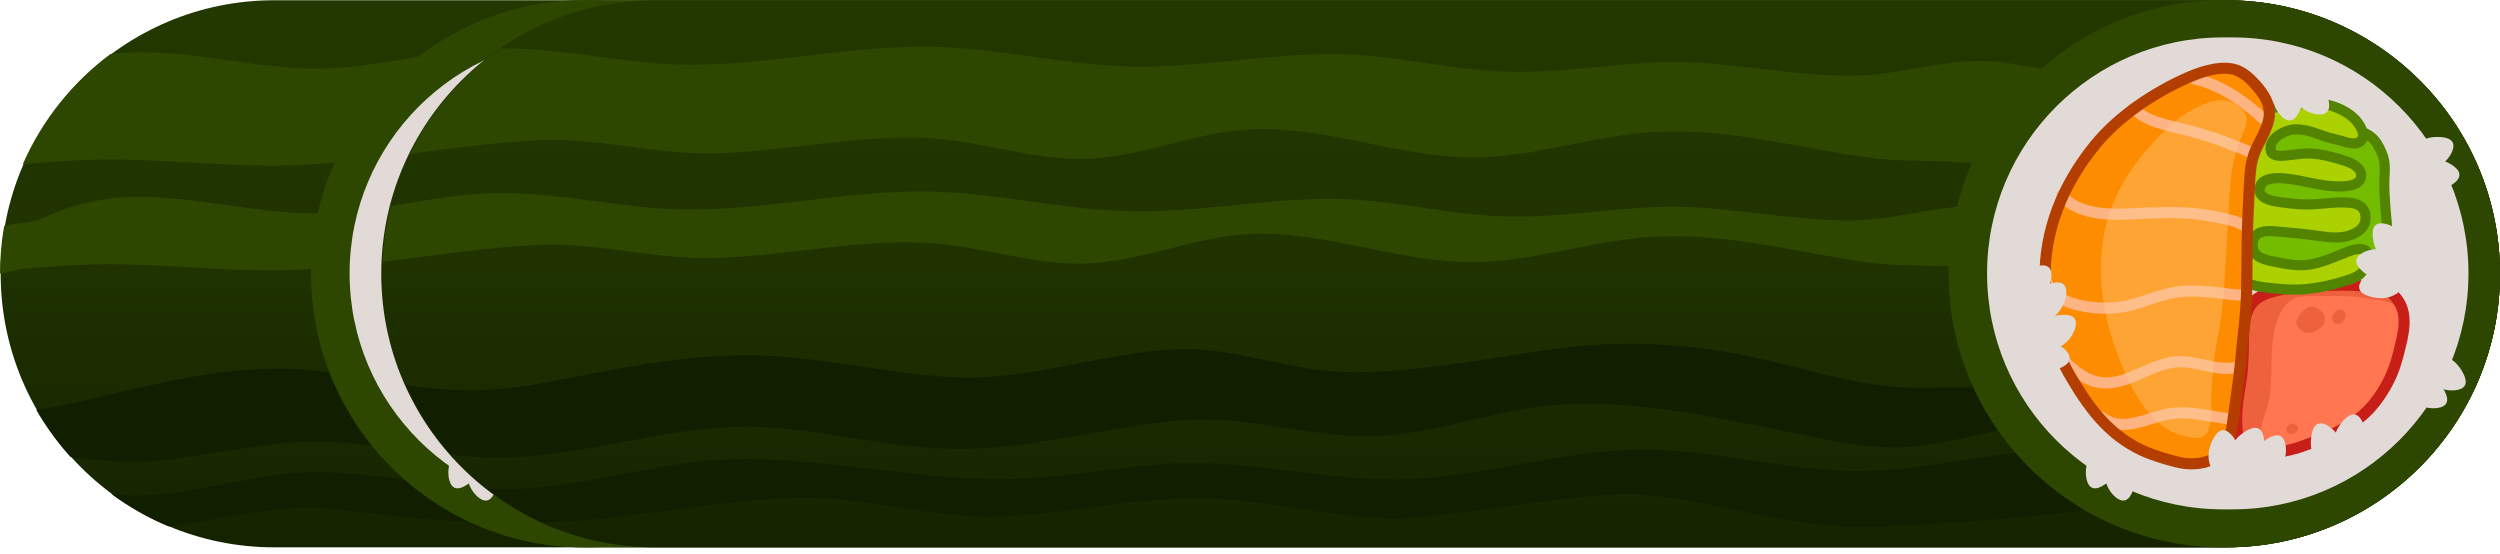 <?xml version="1.0" encoding="UTF-8" standalone="no"?>
<!DOCTYPE svg PUBLIC "-//W3C//DTD SVG 1.1//EN" "http://www.w3.org/Graphics/SVG/1.1/DTD/svg11.dtd">
<svg width="100%" height="100%" viewBox="0 0 280 62" version="1.1" xmlns="http://www.w3.org/2000/svg" xmlns:xlink="http://www.w3.org/1999/xlink" xml:space="preserve" xmlns:serif="http://www.serif.com/" style="fill-rule:evenodd;clip-rule:evenodd;stroke-linejoin:round;stroke-miterlimit:2;">
    <g id="banner_68" transform="matrix(1,0,0,1,0,-8.75)">
        <g>
            <g transform="matrix(-0.893,-1.09389e-16,9.72803e-17,-0.794,285.834,72.298)">
                <path d="M320,41.415C320,20.12 304.625,2.83 285.686,2.83L40.845,2.83C21.907,2.83 6.532,20.12 6.532,41.415C6.532,62.711 21.907,80 40.845,80L285.686,80C304.625,80 320,62.711 320,41.415Z" style="fill:url(#_Linear1);"/>
            </g>
            <g transform="matrix(1,0,0,1,0,8.75)">
                <path d="M0.462,25.324C1.808,24.842 3.637,25.148 5.325,24.196C14.976,19.806 23.949,23.486 33.957,23.88C40.76,24.148 47.551,22.001 54.346,21.676C60.832,21.366 67.154,22.83 73.585,23.324C84.105,24.13 94.272,21.156 104.749,21.469C111.552,21.672 118.242,23.277 125.041,23.617C133.135,24.023 141.145,22.246 149.255,22.268C155.392,22.284 161.41,23.875 167.532,24.196C173.321,24.5 178.923,23.573 184.673,23.219C192.503,22.736 199.86,24.803 207.596,24.684C213.468,24.594 219.118,22.197 225.024,23.34C230.671,24.432 236.712,19.27 236.518,26.649C236.365,32.507 227.38,31.485 224.019,30.603C219.101,29.314 214.221,30.078 209.231,29.391C200.332,28.165 192.366,25.7 183.222,26.68C176.666,27.383 170.28,29.625 163.639,29.339C156.076,29.013 148.873,26.216 141.295,26.169C134.319,26.126 127.76,29.541 120.783,29.529C115.236,29.52 109.647,27.545 104.071,27.213C95.771,26.719 87.728,28.799 79.431,28.901C72.91,28.981 66.61,27.083 59.974,27.437C51.327,27.899 42.82,29.677 34.177,30.176C27.301,30.574 20.377,29.714 13.49,29.602C9.872,29.544 6.35,29.766 2.756,30.089C2.119,30.146 0.961,30.513 0,30.632C0.001,28.823 0.159,27.05 0.462,25.324ZM12.363,6.058C19.523,5.171 26.528,7.367 34.131,7.666C40.935,7.934 47.725,5.787 54.521,5.462C61.007,5.152 67.328,6.616 73.76,7.11C84.279,7.917 94.446,4.942 104.923,5.255C111.726,5.458 118.416,7.063 125.216,7.404C133.309,7.809 141.319,6.032 149.429,6.054C155.567,6.07 161.584,7.661 167.707,7.982C173.495,8.286 179.097,7.36 184.847,7.005C192.677,6.523 200.035,8.589 207.771,8.47C213.642,8.38 219.292,5.984 225.199,7.126C230.845,8.218 236.838,7.538 236.644,14.917C236.491,20.775 227.506,19.753 224.145,18.872C219.227,17.582 214.347,18.346 209.357,17.659C200.459,16.434 192.492,13.968 183.348,14.948C176.792,15.651 170.406,17.894 163.765,17.607C156.202,17.282 148.999,14.484 141.421,14.437C134.445,14.394 127.886,17.809 120.909,17.797C115.362,17.788 109.773,15.813 104.197,15.481C95.898,14.987 87.854,17.068 79.557,17.169C73.036,17.249 66.736,15.351 60.1,15.705C51.453,16.167 42.946,17.945 34.303,18.445C27.427,18.842 20.503,17.982 13.616,17.871C9.998,17.812 6.476,18.034 2.882,18.357C2.783,18.366 2.67,18.383 2.548,18.405C4.699,13.481 8.106,9.229 12.363,6.058Z" style="fill:#2d4700;"/>
            </g>
            <g transform="matrix(1,0,0,1,0,8.75)">
                <path d="M12.472,55.323C18.878,56.176 26.198,53.629 32.282,53.038C40.184,52.271 47.8,54.63 55.683,54.787C62.846,54.93 69.847,52.835 76.899,51.859C88.613,50.236 100.631,53.731 112.401,53.669C119.801,53.63 126.982,51.721 134.47,51.868C142.553,52.028 150.478,54.105 158.595,53.627C166.932,53.135 175.045,50.522 183.41,50.388C191.195,50.264 198.713,52.396 206.427,52.725C212.744,52.995 218.824,51.596 225.042,50.81C227.635,50.482 236.977,48.425 237.032,53.989C237.057,56.558 233.449,57.194 231.565,57.398C225.513,58.055 212.132,59.281 206.113,58.934C197.296,58.426 190.367,55.662 182.89,55.355C177.503,55.134 161.834,58.055 156.433,58.071C149.526,58.091 142.8,56.164 135.906,55.866C127.714,55.511 120.253,57.497 112.209,57.853C104.542,58.192 97.148,55.581 89.493,55.756C80.775,55.955 72.204,57.864 63.51,58.407C54.606,58.964 46.341,58.11 37.544,57.046C31.359,56.297 25,58.159 18.871,58.951C16.584,57.997 14.438,56.774 12.472,55.323ZM4.061,45.898C5.148,47.788 6.431,49.551 7.882,51.161C10.671,51.521 13.494,51.851 16.206,51.702C22.745,51.342 28.91,49.418 35.569,49.462C43.373,49.513 50.923,51.773 58.788,51.161C66.693,50.545 74.241,48.116 82.2,47.811C90.648,47.486 98.854,50.296 107.326,50.28C115.88,50.264 124.119,47.74 132.601,47.057C139.607,46.494 146.652,48.995 153.662,48.849C160.359,48.711 166.604,46.116 173.229,45.455C182.283,44.552 191.009,46.581 199.841,48.277C204.614,49.194 209.565,50.53 214.466,49.985C217.383,49.661 220.275,49.01 223.131,48.345C225.356,47.827 227.2,48.079 227.159,45.372C227.127,43.225 225.726,43.499 223.666,43.426C220.75,43.324 217.815,43.441 214.897,43.447C208.351,43.46 202.547,41.292 196.236,39.97C189.738,38.609 182.955,38.095 176.35,38.82C167.828,39.755 158.971,41.944 150.365,41.656C144.235,41.451 138.331,38.929 132.169,39.113C123.58,39.37 115.464,42.708 106.711,42.25C99.312,41.864 91.075,39.755 83.565,39.785C74.779,39.819 67.911,41.676 59.278,43.155C51.633,44.465 45.331,43.226 37.821,41.874C28.797,40.249 20.503,42.283 11.709,44.333C9.99,44.734 8.27,45.139 6.54,45.487C5.731,45.65 4.918,45.791 4.099,45.895C4.091,45.896 4.079,45.897 4.061,45.898Z" style="fill:#121e00;"/>
            </g>
        </g>
        <g>
            <g transform="matrix(-0.782,-9.57493e-17,9.72803e-17,-0.794,285.107,72.298)">
                <path d="M320,41.415C320,20.12 302.434,2.83 280.798,2.83L45.733,2.83C24.097,2.83 6.532,20.12 6.532,41.415C6.532,62.711 24.097,80 45.733,80L280.798,80C302.434,80 320,62.711 320,41.415Z" style="fill:#2d4700;"/>
            </g>
            <g transform="matrix(1,0,0,1,-183.398,0)">
                <g transform="matrix(-0.197,-2.41001e-17,9.72803e-17,-0.794,281.285,72.298)">
                    <path d="M320,41.415C320,20.12 250.212,2.83 164.252,2.83L162.28,2.83C76.32,2.83 6.532,20.12 6.532,41.415C6.532,62.711 76.32,80 162.28,80L164.252,80C250.212,80 320,62.711 320,41.415Z" style="fill:#2d4700;"/>
                </g>
                <g transform="matrix(-0.172,-2.10492e-17,8.38295e-17,-0.685,277.592,67.738)">
                    <path d="M320,41.415C320,20.12 251.145,2.83 166.334,2.83L160.198,2.83C75.387,2.83 6.532,20.12 6.532,41.415C6.532,62.711 75.387,80 160.198,80L166.334,80C251.145,80 320,62.711 320,41.415Z" style="fill:#e1dad6;"/>
                </g>
                <g>
                    <g transform="matrix(1,0,0,1,-1.669,9.213)">
                        <path d="M269.842,29.233C268.507,28.839 267.736,27.855 267.483,26.52C267.283,25.465 267.343,24.327 268.729,24.583C270.068,24.831 271.258,26.045 271.66,27.323C272.007,28.43 271.277,29.656 269.842,29.233Z" style="fill:#e1dad6;"/>
                    </g>
                    <g transform="matrix(0.751,-0.661,0.661,0.751,46.486,196.273)">
                        <path d="M269.842,29.233C268.507,28.839 267.736,27.855 267.483,26.52C267.283,25.465 267.343,24.327 268.729,24.583C270.068,24.831 271.258,26.045 271.66,27.323C272.007,28.43 271.277,29.656 269.842,29.233Z" style="fill:#e1dad6;"/>
                    </g>
                    <g transform="matrix(0.389,-0.921,0.921,0.389,137.315,278.085)">
                        <path d="M269.842,29.233C268.507,28.839 267.736,27.855 267.483,26.52C267.283,25.465 267.343,24.327 268.729,24.583C270.068,24.831 271.258,26.045 271.66,27.323C272.007,28.43 271.277,29.656 269.842,29.233Z" style="fill:#e1dad6;"/>
                    </g>
                    <g transform="matrix(0.819,0.573,-0.573,0.819,43.838,-116.747)">
                        <path d="M269.842,29.233C268.507,28.839 267.736,27.855 267.483,26.52C267.283,25.465 267.343,24.327 268.729,24.583C270.068,24.831 271.258,26.045 271.66,27.323C272.007,28.43 271.277,29.656 269.842,29.233Z" style="fill:#e1dad6;"/>
                    </g>
                    <g transform="matrix(0.407,0.913,-0.913,0.407,166.571,-197.772)">
                        <path d="M269.842,29.233C268.507,28.839 267.736,27.855 267.483,26.52C267.283,25.465 267.343,24.327 268.729,24.583C270.068,24.831 271.258,26.045 271.66,27.323C272.007,28.43 271.277,29.656 269.842,29.233Z" style="fill:#e1dad6;"/>
                    </g>
                    <g transform="matrix(0.407,0.913,-0.913,0.407,169.017,-196.93)">
                        <path d="M269.842,29.233C268.507,28.839 267.736,27.855 267.483,26.52C267.283,25.465 267.343,24.327 268.729,24.583C270.068,24.831 271.258,26.045 271.66,27.323C272.007,28.43 271.277,29.656 269.842,29.233Z" style="fill:#e1dad6;"/>
                    </g>
                    <g transform="matrix(0.956,0.292,-0.292,0.956,10.865,-45.611)">
                        <path d="M269.842,29.233C268.507,28.839 267.736,27.855 267.483,26.52C267.283,25.465 267.343,24.327 268.729,24.583C270.068,24.831 271.258,26.045 271.66,27.323C272.007,28.43 271.277,29.656 269.842,29.233Z" style="fill:#e1dad6;"/>
                    </g>
                    <g transform="matrix(0.656,0.755,-0.755,0.656,106.771,-163.203)">
                        <path d="M269.842,29.233C268.507,28.839 267.736,27.855 267.483,26.52C267.283,25.465 267.343,24.327 268.729,24.583C270.068,24.831 271.258,26.045 271.66,27.323C272.007,28.43 271.277,29.656 269.842,29.233Z" style="fill:#e1dad6;"/>
                    </g>
                    <g transform="matrix(-0.064,0.998,-0.998,-0.064,274.175,-221.203)">
                        <path d="M269.842,29.233C268.507,28.839 267.736,27.855 267.483,26.52C267.283,25.465 267.343,24.327 268.729,24.583C270.068,24.831 271.258,26.045 271.66,27.323C272.007,28.43 271.277,29.656 269.842,29.233Z" style="fill:#e1dad6;"/>
                    </g>
                    <g transform="matrix(0.146,0.989,-0.989,0.146,216.503,-227.806)">
                        <path d="M269.842,29.233C268.507,28.839 267.736,27.855 267.483,26.52C267.283,25.465 267.343,24.327 268.729,24.583C270.068,24.831 271.258,26.045 271.66,27.323C272.007,28.43 271.277,29.656 269.842,29.233Z" style="fill:#e1dad6;"/>
                    </g>
                    <g transform="matrix(0.146,0.989,-0.989,0.146,214.84,-229.716)">
                        <path d="M269.842,29.233C268.507,28.839 267.736,27.855 267.483,26.52C267.283,25.465 267.343,24.327 268.729,24.583C270.068,24.831 271.258,26.045 271.66,27.323C272.007,28.43 271.277,29.656 269.842,29.233Z" style="fill:#e1dad6;"/>
                    </g>
                    <g transform="matrix(-0.745,0.668,-0.668,-0.745,447.793,-111.444)">
                        <path d="M269.842,29.233C268.507,28.839 267.736,27.855 267.483,26.52C267.283,25.465 267.343,24.327 268.729,24.583C270.068,24.831 271.258,26.045 271.66,27.323C272.007,28.43 271.277,29.656 269.842,29.233Z" style="fill:#e1dad6;"/>
                    </g>
                    <g transform="matrix(-0.851,-0.524,0.524,-0.851,471.42,183.589)">
                        <path d="M269.842,29.233C268.507,28.839 267.736,27.855 267.483,26.52C267.283,25.465 267.343,24.327 268.729,24.583C270.068,24.831 271.258,26.045 271.66,27.323C272.007,28.43 271.277,29.656 269.842,29.233Z" style="fill:#e1dad6;"/>
                    </g>
                    <g transform="matrix(-0.994,0.112,-0.112,-0.994,529.526,15.908)">
                        <path d="M269.842,29.233C268.507,28.839 267.736,27.855 267.483,26.52C267.283,25.465 267.343,24.327 268.729,24.583C270.068,24.831 271.258,26.045 271.66,27.323C272.007,28.43 271.277,29.656 269.842,29.233Z" style="fill:#e1dad6;"/>
                    </g>
                    <g transform="matrix(-0.193,0.981,-0.981,-0.193,350.633,-233.197)">
                        <path d="M269.842,29.233C268.507,28.839 267.736,27.855 267.483,26.52C267.283,25.465 267.343,24.327 268.729,24.583C270.068,24.831 271.258,26.045 271.66,27.323C272.007,28.43 271.277,29.656 269.842,29.233Z" style="fill:#e1dad6;"/>
                    </g>
                    <g transform="matrix(-0.628,0.778,-0.778,-0.628,462.846,-164.45)">
                        <path d="M269.842,29.233C268.507,28.839 267.736,27.855 267.483,26.52C267.283,25.465 267.343,24.327 268.729,24.583C270.068,24.831 271.258,26.045 271.66,27.323C272.007,28.43 271.277,29.656 269.842,29.233Z" style="fill:#e1dad6;"/>
                    </g>
                    <g transform="matrix(-0.932,0.363,-0.363,-0.932,534.579,-22.21)">
                        <path d="M269.842,29.233C268.507,28.839 267.736,27.855 267.483,26.52C267.283,25.465 267.343,24.327 268.729,24.583C270.068,24.831 271.258,26.045 271.66,27.323C272.007,28.43 271.277,29.656 269.842,29.233Z" style="fill:#e1dad6;"/>
                    </g>
                    <g transform="matrix(-0.932,0.363,-0.363,-0.932,532.5,-20.213)">
                        <path d="M269.842,29.233C268.507,28.839 267.736,27.855 267.483,26.52C267.283,25.465 267.343,24.327 268.729,24.583C270.068,24.831 271.258,26.045 271.66,27.323C272.007,28.43 271.277,29.656 269.842,29.233Z" style="fill:#e1dad6;"/>
                    </g>
                    <g transform="matrix(-0.887,-0.462,0.462,-0.887,464.014,210.44)">
                        <path d="M269.842,29.233C268.507,28.839 267.736,27.855 267.483,26.52C267.283,25.465 267.343,24.327 268.729,24.583C270.068,24.831 271.258,26.045 271.66,27.323C272.007,28.43 271.277,29.656 269.842,29.233Z" style="fill:#e1dad6;"/>
                    </g>
                    <g transform="matrix(-0.449,-0.894,0.894,-0.449,332.416,313.849)">
                        <path d="M269.842,29.233C268.507,28.839 267.736,27.855 267.483,26.52C267.283,25.465 267.343,24.327 268.729,24.583C270.068,24.831 271.258,26.045 271.66,27.323C272.007,28.43 271.277,29.656 269.842,29.233Z" style="fill:#e1dad6;"/>
                    </g>
                </g>
            </g>
        </g>
        <g>
            <g transform="matrix(-0.757,-9.26518e-17,9.72803e-17,-0.794,284.942,72.298)">
                <path d="M320,41.415C320,20.12 301.847,2.83 279.488,2.83L47.044,2.83C24.685,2.83 6.532,20.12 6.532,41.415C6.532,62.711 24.685,80 47.044,80L279.488,80C301.847,80 320,62.711 320,41.415Z" style="fill:url(#_Linear2);"/>
            </g>
            <g transform="matrix(1,0,0,1,0,8.75)">
                <path d="M43.792,23.058C47.31,22.501 50.828,21.844 54.346,21.676C60.832,21.366 67.154,22.83 73.585,23.324C84.105,24.13 94.272,21.156 104.749,21.469C111.552,21.672 118.242,23.277 125.041,23.617C133.135,24.023 141.145,22.246 149.255,22.268C155.392,22.284 161.41,23.875 167.532,24.196C173.321,24.5 178.923,23.573 184.673,23.219C192.503,22.736 199.86,24.803 207.596,24.684C213.468,24.594 219.118,22.197 225.024,23.34C230.671,24.432 236.712,19.27 236.518,26.649C236.365,32.507 227.38,31.485 224.019,30.603C219.101,29.314 214.221,30.078 209.231,29.391C200.332,28.165 192.366,25.7 183.222,26.68C176.666,27.383 170.28,29.625 163.639,29.339C156.076,29.013 148.873,26.216 141.295,26.169C134.319,26.126 127.76,29.541 120.783,29.529C115.236,29.52 109.647,27.545 104.071,27.213C95.771,26.719 87.728,28.799 79.431,28.901C72.91,28.981 66.61,27.083 59.974,27.437C54.238,27.744 48.564,28.629 42.87,29.336C42.961,27.179 43.276,25.079 43.792,23.058ZM56.094,5.42C62.032,5.383 67.849,6.656 73.76,7.11C84.279,7.917 94.446,4.942 104.923,5.255C111.726,5.458 118.416,7.063 125.216,7.404C133.309,7.809 141.319,6.032 149.429,6.054C155.567,6.07 161.584,7.661 167.707,7.982C173.495,8.286 179.097,7.36 184.847,7.005C192.677,6.523 200.035,8.589 207.771,8.47C213.642,8.38 219.292,5.984 225.199,7.126C230.845,8.218 236.838,7.538 236.644,14.917C236.491,20.775 227.506,19.753 224.145,18.872C219.227,17.582 214.347,18.346 209.357,17.659C200.459,16.434 192.492,13.968 183.348,14.948C176.792,15.651 170.406,17.894 163.765,17.607C156.202,17.282 148.999,14.484 141.421,14.437C134.445,14.394 127.886,17.809 120.909,17.797C115.362,17.788 109.773,15.813 104.197,15.481C95.898,14.987 87.854,17.068 79.557,17.169C73.036,17.249 66.736,15.351 60.1,15.705C55.351,15.959 50.644,16.61 45.935,17.227C48.257,12.473 51.774,8.406 56.094,5.42Z" style="fill:#2d4700;"/>
            </g>
            <g transform="matrix(1,0,0,1,0,8.75)">
                <path d="M54.563,54.75C54.936,54.767 55.309,54.78 55.683,54.787C62.846,54.93 69.847,52.835 76.899,51.859C88.613,50.236 100.631,53.731 112.401,53.669C119.801,53.63 126.982,51.721 134.47,51.868C142.553,52.028 150.478,54.105 158.595,53.627C166.932,53.135 175.045,50.522 183.41,50.388C191.195,50.264 198.713,52.396 206.427,52.725C212.744,52.995 218.824,51.596 225.042,50.81C227.635,50.482 236.977,48.425 237.032,53.989C237.057,56.558 233.449,57.194 231.565,57.398C225.513,58.055 212.132,59.281 206.113,58.934C197.296,58.426 190.367,55.662 182.89,55.355C177.503,55.134 161.834,58.055 156.433,58.071C149.526,58.091 142.8,56.164 135.906,55.866C127.714,55.511 120.253,57.497 112.209,57.853C104.542,58.192 97.148,55.581 89.493,55.756C80.775,55.955 72.204,57.864 63.51,58.407C62.588,58.465 61.674,58.508 60.764,58.536C58.542,57.519 56.463,56.245 54.563,54.75ZM45.511,43.167C46.791,46.022 48.495,48.646 50.544,50.958C53.269,51.235 56.009,51.377 58.788,51.161C66.693,50.545 74.241,48.116 82.2,47.811C90.648,47.486 98.854,50.296 107.326,50.28C115.88,50.264 124.119,47.74 132.601,47.057C139.607,46.494 146.652,48.995 153.662,48.849C160.359,48.711 166.604,46.116 173.229,45.455C182.283,44.552 191.009,46.581 199.841,48.277C204.614,49.194 209.565,50.53 214.466,49.985C217.383,49.661 220.275,49.01 223.131,48.345C225.356,47.827 227.2,48.079 227.159,45.372C227.127,43.225 225.726,43.499 223.666,43.426C220.75,43.324 217.815,43.441 214.897,43.447C208.351,43.46 202.547,41.292 196.236,39.97C189.738,38.609 182.955,38.095 176.35,38.82C167.828,39.755 158.971,41.944 150.365,41.656C144.235,41.451 138.331,38.929 132.169,39.113C123.58,39.37 115.464,42.708 106.711,42.25C99.312,41.864 91.075,39.755 83.565,39.785C74.779,39.819 67.911,41.676 59.278,43.155C54.36,43.998 49.997,43.786 45.511,43.167Z" style="fill:#121e00;"/>
            </g>
        </g>
        <g>
            <g transform="matrix(-0.197,-2.41001e-17,9.72803e-17,-0.794,281.285,72.298)">
                <path d="M320,41.415C320,20.12 250.212,2.83 164.252,2.83L162.28,2.83C76.32,2.83 6.532,20.12 6.532,41.415C6.532,62.711 76.32,80 162.28,80L164.252,80C250.212,80 320,62.711 320,41.415Z" style="fill:#2d4700;"/>
            </g>
            <g transform="matrix(-0.172,-2.10492e-17,8.38295e-17,-0.685,277.592,67.738)">
                <path d="M320,41.415C320,20.12 251.145,2.83 166.334,2.83L160.198,2.83C75.387,2.83 6.532,20.12 6.532,41.415C6.532,62.711 75.387,80 160.198,80L166.334,80C251.145,80 320,62.711 320,41.415Z" style="fill:#e1dad6;"/>
            </g>
            <g>
                <g transform="matrix(1,0,0,1,0.404,9.587)">
                    <path d="M257.492,49.128C255.826,49.753 253.336,50.092 252.198,49.947C250.061,49.674 250.092,47.298 250.112,45.764C250.136,43.973 250.606,42.252 250.74,40.474C250.802,39.656 250.841,38.836 250.854,38.015C250.881,36.393 250.771,34.297 251.957,32.989C252.437,32.458 253.184,32.096 253.862,31.901C255.958,31.296 258.022,31.15 260.192,31.115C261.466,31.094 262.708,31.058 263.977,31.173C265.318,31.295 266.798,31.254 267.783,32.319C269.279,33.936 268.919,35.933 268.445,37.876C268.193,38.909 267.943,39.928 267.532,40.912C266.92,42.379 265.999,43.873 264.902,45.026C262.913,47.117 260.156,48.128 257.492,49.128Z" style="fill:#ed623c;"/>
                </g>
                <g transform="matrix(1,0,0,1,0,8.75)">
                    <path d="M255.131,50.605C254.193,50.656 253.127,50.12 253.122,49.086C253.114,47.514 253.947,46.01 254.184,44.46C254.614,41.648 254.12,38.879 254.981,36.104C255.41,34.722 256.225,33.375 257.8,33.206C258.567,33.123 259.354,33.186 260.124,33.165C262.259,33.108 264.248,33.189 266.325,33.594C267.071,33.739 267.989,33.87 268.534,34.459C270.181,36.24 269.025,38.978 268.269,40.865C267.694,42.3 267.046,43.835 266.044,45.03C263.313,48.288 259.442,49.972 255.288,50.391" style="fill:#ff7650;"/>
                </g>
                <g transform="matrix(1,0,0,1,0,8.75)">
                    <path d="M257.796,37.024C257.705,36.953 257.547,36.793 257.461,36.715C256.961,36.265 257.243,35.676 257.584,35.241C257.92,34.812 258.449,34.239 259.054,34.316C259.286,34.346 259.518,34.49 259.715,34.605C259.875,34.699 260.003,34.825 260.119,34.969C261.205,36.313 258.928,37.911 257.796,37.024Z" style="fill:#ed623c;"/>
                </g>
                <g transform="matrix(1,0,0,1,0,8.75)">
                    <path d="M261.615,36.268C261.309,36.166 261.17,35.872 261.183,35.613C261.203,35.183 261.675,34.517 262.172,34.674C262.323,34.722 262.502,34.785 262.605,34.912C262.994,35.389 262.358,36.515 261.615,36.268Z" style="fill:#ed623c;"/>
                </g>
                <g transform="matrix(1,0,0,1,0,8.75)">
                    <path d="M256.127,48.355C256.01,48.115 256.071,47.856 256.238,47.671C256.552,47.323 257.153,47.371 257.343,47.808C257.616,48.437 256.435,48.982 256.127,48.355Z" style="fill:#ed623c;"/>
                </g>
                <g transform="matrix(1,0,0,1,0.404,9.587)">
                    <path d="M257.711,49.713C260.463,48.681 263.301,47.617 265.355,45.457C266.503,44.251 267.468,42.688 268.109,41.153C268.532,40.138 268.793,39.088 269.052,38.024C269.575,35.878 269.894,33.681 268.242,31.895C267.656,31.261 266.928,30.945 266.141,30.781C265.457,30.638 264.728,30.614 264.034,30.551C262.742,30.434 261.479,30.469 260.182,30.49C257.956,30.526 255.839,30.68 253.689,31.3C252.906,31.526 252.049,31.956 251.493,32.569C250.817,33.316 250.494,34.282 250.352,35.298C250.224,36.214 250.243,37.17 250.229,38.005C250.216,38.813 250.177,39.621 250.117,40.427C249.982,42.218 249.511,43.952 249.488,45.756C249.477,46.582 249.473,47.633 249.75,48.515C250.077,49.56 250.757,50.393 252.119,50.567C253.321,50.72 255.952,50.373 257.711,49.713L257.711,49.713ZM257.272,48.543C255.699,49.133 253.352,49.464 252.277,49.327C251.502,49.228 251.129,48.737 250.943,48.142C250.706,47.385 250.728,46.481 250.737,45.772C250.761,43.995 251.23,42.286 251.363,40.521C251.426,39.691 251.465,38.859 251.479,38.026C251.492,37.238 251.47,36.335 251.59,35.471C251.696,34.707 251.911,33.97 252.42,33.408C252.826,32.96 253.463,32.666 254.035,32.501C256.077,31.912 258.088,31.774 260.203,31.74C261.454,31.72 262.674,31.683 263.921,31.796C264.567,31.854 265.248,31.871 265.886,32.004C266.421,32.116 266.925,32.312 267.324,32.744C268.663,34.191 268.262,35.988 267.838,37.728C267.594,38.729 267.353,39.718 266.955,40.671C266.372,42.07 265.495,43.496 264.449,44.596C262.526,46.617 259.849,47.576 257.272,48.543L257.272,48.543Z" style="fill:#c71e17;"/>
                </g>
            </g>
            <g transform="matrix(0.903,-0.097,0.097,0.903,21.283,28.597)">
                <g transform="matrix(1,0,0,1,0,8.75)">
                    <path d="M253.238,15.901C253.536,15.44 254.137,14.881 254.234,14.555C254.303,14.319 254.394,14.088 254.54,13.89C254.785,13.559 255.09,13.229 255.411,12.972C256.18,12.356 257.444,12.136 258.396,12.17C259.335,12.203 260.167,12.38 261.04,12.716C262.128,13.135 263.209,13.566 264.344,13.843C264.941,13.989 265.562,13.969 266.162,14.092C267.199,14.305 268.11,14.933 268.583,15.897C268.958,16.662 269.256,17.6 269.261,18.455C269.265,19.26 269.064,20.052 268.974,20.848C268.863,21.843 268.819,22.858 268.788,23.858C268.738,25.425 268.835,26.985 268.478,28.522C268.299,29.292 268.141,29.952 267.496,30.487C266.225,31.543 264.151,31.567 262.578,31.692C261.771,31.756 260.978,31.89 260.167,31.912C259.131,31.94 258.065,31.951 257.036,31.82C254.052,31.438 250.495,29.54 250.173,26.263C250.136,25.886 250.12,25.424 250.287,25.072C250.705,24.195 251.634,23.693 251.831,22.703C252.105,21.329 251.187,19.962 251.671,18.599C252.021,17.615 252.533,16.995 253.238,15.901Z" style="fill:#74bc00;"/>
                </g>
                <g transform="matrix(1,0,0,1,0,8.75)">
                    <path d="M252.713,15.562C251.975,16.706 251.448,17.36 251.082,18.39C250.801,19.181 250.902,19.974 251.059,20.768C251.178,21.372 251.339,21.975 251.218,22.581C251.142,22.965 250.908,23.244 250.668,23.522C250.323,23.923 249.956,24.314 249.723,24.804C249.509,25.254 249.504,25.842 249.551,26.324C249.901,29.888 253.711,32.025 256.956,32.44C258.018,32.575 259.116,32.566 260.184,32.537C261.006,32.514 261.81,32.38 262.627,32.315C264.317,32.18 266.531,32.101 267.896,30.968C268.657,30.336 268.875,29.573 269.086,28.664C269.453,27.086 269.361,25.486 269.412,23.878C269.444,22.895 269.485,21.897 269.595,20.918C269.688,20.098 269.891,19.281 269.886,18.451C269.88,17.506 269.559,16.467 269.144,15.622C268.585,14.482 267.513,13.732 266.288,13.48C265.695,13.358 265.082,13.38 264.492,13.236C263.383,12.965 262.328,12.543 261.265,12.133C260.324,11.771 259.429,11.581 258.418,11.545C257.333,11.506 255.897,11.782 255.021,12.484C254.659,12.774 254.313,13.146 254.038,13.518C253.848,13.775 253.725,14.072 253.634,14.378C253.612,14.453 253.527,14.538 253.441,14.644C253.205,14.936 252.902,15.269 252.713,15.562ZM253.764,16.24C253.965,15.928 254.312,15.571 254.533,15.277C254.685,15.074 254.788,14.883 254.833,14.732C254.882,14.566 254.94,14.401 255.043,14.261C255.256,13.973 255.522,13.684 255.802,13.46C256.462,12.931 257.556,12.765 258.374,12.794C259.241,12.825 260.009,12.988 260.815,13.299C261.928,13.728 263.034,14.166 264.196,14.45C264.8,14.598 265.429,14.58 266.036,14.705C266.884,14.879 267.635,15.384 268.022,16.173C268.357,16.857 268.632,17.693 268.636,18.458C268.64,19.239 268.44,20.006 268.353,20.779C268.24,21.79 268.195,22.822 268.163,23.838C268.115,25.364 268.217,26.884 267.869,28.381C267.722,29.011 267.625,29.568 267.097,30.006C266.542,30.467 265.806,30.689 265.042,30.823C264.188,30.973 263.297,31.008 262.528,31.069C261.732,31.133 260.95,31.265 260.15,31.287C259.146,31.315 258.113,31.327 257.115,31.2C255.719,31.021 254.188,30.491 252.97,29.619C251.815,28.792 250.938,27.655 250.795,26.202C250.769,25.93 250.731,25.595 250.852,25.341C251.036,24.953 251.342,24.655 251.616,24.338C251.994,23.898 252.323,23.432 252.444,22.826C252.597,22.058 252.436,21.291 252.285,20.526C252.172,19.952 252.057,19.38 252.26,18.809C252.594,17.869 253.091,17.283 253.764,16.24Z" style="fill:#528400;"/>
                </g>
                <g transform="matrix(0.757,0.148,-0.181,0.921,67.993,-28.218)">
                    <path d="M251.634,10.746C255.383,9.82 259.271,9.039 262.996,10.528C263.992,10.926 264.913,11.483 265.588,12.335C265.834,12.644 266.13,13.157 266.077,13.576C265.922,14.813 264.033,14.58 263.233,14.434C262.091,14.226 260.924,14.143 259.788,13.904C258.08,13.545 256.314,13.083 254.559,13.479C253.435,13.732 251.061,14.823 251.608,16.429C251.737,16.807 252.155,16.935 252.513,16.982C253.277,17.083 254.077,16.898 254.827,16.773C255.894,16.597 256.935,16.378 258.022,16.352C259.91,16.307 261.825,16.599 263.673,16.947C264.496,17.102 266.455,17.622 266.34,18.834C266.226,20.03 264.275,20.211 263.38,20.304C260.208,20.633 257.035,19.851 253.86,19.911C252.754,19.932 250.114,20.066 250.385,21.82C250.453,22.26 250.949,22.543 251.323,22.685C252.277,23.046 253.38,23.045 254.386,23.086C255.864,23.145 257.381,23.156 258.853,23.002C260.729,22.805 262.55,22.404 264.443,22.362C265.949,22.328 267.695,22.549 267.633,24.479C267.588,25.874 265.666,26.615 264.547,26.862C262.873,27.231 261.131,27.075 259.434,27.01C257.642,26.94 255.849,26.943 254.057,26.939C252.622,26.936 249.681,26.796 250.035,29.126C250.281,30.739 252.684,30.825 253.91,30.943C255.606,31.106 257.422,31.253 259.108,30.95C261.346,30.548 263.421,29.529 265.516,28.687C266.668,28.224 268.91,27.798 268.713,29.767C268.686,30.03 268.599,30.279 268.48,30.514C267.892,31.683 266.703,32.138 265.534,32.546C263.462,33.27 261.472,33.788 259.307,34.133C257.474,34.425 255.612,34.446 253.759,34.427C251.586,34.404 249.299,34.292 247.423,33.066C246.23,32.286 245.404,31.085 244.793,29.821C243.371,26.879 242.341,20.921 245.498,15.014C246.906,12.378 249.717,11.219 251.634,10.746Z" style="fill:#acd100;"/>
                </g>
                <g transform="matrix(0.757,0.148,-0.181,0.921,67.993,-28.218)">
                    <path d="M251.4,10.108C249.321,10.621 246.283,11.888 244.756,14.746C241.49,20.858 242.569,27.023 244.04,30.067C244.704,31.442 245.621,32.739 246.919,33.587C248.944,34.912 251.402,35.068 253.748,35.093C255.657,35.113 257.573,35.088 259.462,34.787C261.682,34.433 263.724,33.902 265.851,33.159C267.205,32.686 268.547,32.123 269.229,30.768C269.379,30.471 269.487,30.155 269.52,29.822C269.607,28.957 269.303,28.423 268.886,28.096C268.473,27.772 267.902,27.625 267.272,27.632C266.548,27.64 265.738,27.856 265.161,28.088C263.123,28.908 261.111,29.908 258.935,30.299C257.336,30.586 255.613,30.436 254.004,30.281C253.441,30.227 252.606,30.189 251.885,29.97C251.378,29.816 250.919,29.565 250.839,29.043C250.783,28.671 250.825,28.391 250.977,28.184C251.202,27.877 251.633,27.762 252.076,27.69C252.769,27.578 253.524,27.604 254.055,27.605C255.835,27.609 257.616,27.606 259.396,27.675C261.175,27.744 263.001,27.892 264.757,27.505C265.534,27.334 266.64,26.949 267.416,26.326C268.011,25.848 268.419,25.239 268.443,24.496C268.476,23.471 268.08,22.822 267.518,22.399C266.737,21.811 265.534,21.671 264.421,21.696C262.501,21.738 260.654,22.141 258.751,22.341C257.325,22.49 255.857,22.477 254.425,22.42C253.519,22.384 252.521,22.405 251.663,22.08C251.548,22.036 251.413,21.974 251.304,21.887C251.252,21.845 251.198,21.8 251.189,21.737C251.111,21.235 251.475,20.978 251.911,20.833C252.578,20.61 253.396,20.586 253.879,20.577C257.081,20.516 260.282,21.297 263.482,20.965C264.097,20.901 265.142,20.784 265.912,20.418C266.588,20.097 267.079,19.608 267.147,18.886C267.215,18.167 266.819,17.602 266.208,17.181C265.484,16.681 264.432,16.407 263.854,16.298C261.939,15.937 259.955,15.64 257.999,15.686C256.865,15.713 255.779,15.936 254.667,16.12C254.01,16.229 253.311,16.413 252.643,16.324C252.585,16.317 252.525,16.306 252.466,16.289C252.438,16.28 252.398,16.279 252.388,16.249C252.205,15.711 252.56,15.275 253.006,14.936C253.566,14.511 254.3,14.228 254.773,14.121C256.39,13.756 258.013,14.219 259.588,14.55C260.732,14.79 261.907,14.875 263.057,15.085C263.53,15.171 264.326,15.274 265.025,15.181C265.97,15.056 266.759,14.632 266.883,13.645C266.953,13.082 266.596,12.386 266.267,11.971C265.506,11.011 264.473,10.377 263.35,9.928C259.433,8.363 255.343,9.134 251.401,10.108L251.4,10.108ZM251.867,11.384C255.422,10.505 259.109,9.715 262.642,11.127C263.511,11.474 264.32,11.955 264.91,12.698C265.072,12.903 265.306,13.231 265.271,13.508C265.24,13.757 265.007,13.834 264.768,13.866C264.284,13.93 263.735,13.844 263.408,13.784C262.275,13.577 261.116,13.496 259.989,13.259C258.147,12.872 256.237,12.409 254.345,12.836C253.556,13.014 252.244,13.549 251.457,14.351C250.847,14.972 250.531,15.736 250.828,16.609C251.056,17.278 251.748,17.555 252.384,17.64C253.242,17.754 254.144,17.566 254.986,17.427C256.009,17.257 257.004,17.043 258.046,17.018C259.866,16.975 261.711,17.261 263.492,17.597C263.841,17.663 264.434,17.802 264.925,18.057C265.25,18.227 265.564,18.441 265.532,18.782C265.501,19.104 265.177,19.255 264.846,19.366C264.304,19.549 263.674,19.602 263.279,19.643C260.134,19.969 256.989,19.185 253.841,19.245C253.217,19.257 252.163,19.31 251.301,19.598C250.209,19.963 249.388,20.651 249.581,21.904C249.687,22.589 250.401,23.069 250.984,23.29C252.032,23.687 253.241,23.707 254.346,23.751C255.872,23.812 257.436,23.822 258.956,23.662C260.805,23.469 262.599,23.069 264.465,23.027C265.16,23.012 265.936,23.015 266.424,23.382C266.708,23.596 266.84,23.943 266.824,24.461C266.808,24.944 266.437,25.3 266.003,25.57C265.468,25.904 264.816,26.113 264.337,26.218C262.745,26.57 261.086,26.407 259.472,26.344C257.668,26.274 255.863,26.277 254.059,26.273C253.442,26.272 252.567,26.252 251.762,26.383C250.857,26.531 250.049,26.869 249.59,27.495C249.285,27.91 249.118,28.463 249.232,29.209C249.398,30.301 250.263,30.898 251.325,31.22C252.174,31.477 253.153,31.541 253.816,31.605C255.599,31.776 257.508,31.919 259.281,31.601C261.58,31.188 263.719,30.151 265.872,29.285C266.204,29.152 266.645,29.02 267.073,28.977C267.335,28.951 267.6,28.928 267.768,29.06C267.921,29.18 267.937,29.395 267.905,29.713C267.886,29.905 267.818,30.087 267.732,30.259C267.237,31.242 266.2,31.589 265.218,31.933C263.199,32.638 261.261,33.143 259.153,33.479C257.374,33.762 255.568,33.78 253.769,33.761C251.77,33.739 249.653,33.673 247.927,32.544C246.839,31.833 246.103,30.728 245.546,29.575C244.174,26.735 243.192,20.984 246.239,15.282C247.529,12.869 250.111,11.817 251.867,11.384L251.867,11.384Z" style="fill:#528400;"/>
                </g>
            </g>
            <g>
                <g transform="matrix(1,0,0,1,1.178,9.457)">
                    <path d="M238.759,49.744C234.798,47.893 232.582,44.659 230.564,41.181C228.796,38.133 227.932,34.021 227.867,30.638C227.762,25.088 229.855,19.976 233.453,15.546C236.103,12.282 240.17,9.589 243.985,7.931C245.521,7.264 247.838,6.496 249.496,7.228C250.158,7.52 250.716,8.008 251.209,8.528C252.009,9.37 252.899,10.506 252.984,11.716C253.097,13.332 252.006,14.791 251.406,16.213C250.931,17.34 250.827,18.585 250.771,19.793C250.664,22.069 250.531,24.33 250.503,26.61C250.482,28.397 250.479,30.186 250.445,31.974C250.413,33.604 250.254,35.208 250.068,36.826C249.947,37.883 249.866,38.944 249.752,40.002C249.532,42.053 249.231,44.097 248.946,46.14C248.776,47.356 248.565,48.916 247.731,49.885C246.693,51.09 244.906,51.381 243.401,51.182C242.556,51.071 240.12,50.379 238.759,49.744Z" style="fill:#fd8c00;"/>
                </g>
                <g transform="matrix(1,0,0,1,0,8.75)">
                    <path d="M234.923,47.192C236.28,48.284 237.77,48.308 239.296,47.977C240.621,47.689 241.97,47.116 243.249,46.941C245.523,46.629 247.583,47.318 249.815,47.558C250.158,47.595 250.466,47.347 250.503,47.004C250.54,46.661 250.291,46.352 249.948,46.315C247.615,46.064 245.457,45.376 243.079,45.702C241.769,45.882 240.386,46.46 239.03,46.755C237.874,47.007 236.735,47.045 235.707,46.218C235.438,46.002 235.045,46.045 234.828,46.313C234.612,46.582 234.655,46.976 234.923,47.192ZM230.469,40.574C231.083,41.234 231.772,41.876 232.523,42.379C233.161,42.807 233.856,43.174 234.607,43.357C236.296,43.77 237.897,43.275 239.479,42.608C240.877,42.018 242.258,41.29 243.702,41.155C244.782,41.054 245.831,41.315 246.882,41.541C248.076,41.798 249.272,42.014 250.508,41.792C250.847,41.732 251.073,41.406 251.012,41.067C250.952,40.727 250.626,40.501 250.287,40.562C249.216,40.754 248.18,40.542 247.145,40.319C245.969,40.066 244.794,39.798 243.586,39.91C242.019,40.057 240.51,40.817 238.994,41.456C237.662,42.017 236.325,42.49 234.903,42.143C234.295,41.994 233.736,41.687 233.219,41.341C232.547,40.89 231.934,40.313 231.384,39.722C231.15,39.47 230.754,39.455 230.501,39.69C230.249,39.925 230.234,40.321 230.469,40.574ZM228.532,31.656C229.365,33.669 231.166,34.512 233.196,34.892C234.864,35.204 236.595,35.257 238.258,34.901C240.321,34.459 242.238,33.466 244.358,33.27C245.801,33.137 247.276,33.301 248.713,33.451C249.46,33.53 250.264,33.704 251.024,33.64C251.367,33.611 251.623,33.309 251.594,32.965C251.565,32.621 251.262,32.366 250.919,32.395C250.235,32.452 249.515,32.278 248.843,32.208C247.326,32.049 245.768,31.885 244.243,32.026C242.074,32.226 240.107,33.227 237.996,33.679C236.495,34.001 234.932,33.945 233.426,33.663C231.821,33.363 230.346,32.77 229.687,31.178C229.556,30.859 229.19,30.708 228.871,30.84C228.552,30.972 228.401,31.337 228.532,31.656ZM230.437,22.275C231.147,23.169 232.15,23.75 233.273,24.107C234.846,24.606 236.656,24.662 238.116,24.6C241.416,24.462 244.703,24.193 247.958,24.891C248.917,25.096 250.071,25.255 250.951,25.752C251.251,25.922 251.632,25.816 251.802,25.516C251.972,25.215 251.866,24.834 251.565,24.664C250.579,24.107 249.295,23.899 248.22,23.668C244.861,22.948 241.469,23.208 238.063,23.351C236.734,23.407 235.084,23.37 233.651,22.915C232.771,22.636 231.973,22.198 231.416,21.498C231.202,21.228 230.808,21.182 230.538,21.397C230.268,21.611 230.223,22.005 230.437,22.275ZM238.524,12.467C239.576,13.877 241.717,14.426 243.308,14.813C245.519,15.351 247.731,15.939 249.826,16.836C250.408,17.085 251.137,17.23 251.656,17.603C251.937,17.804 252.327,17.74 252.529,17.46C252.73,17.18 252.666,16.789 252.385,16.588C251.795,16.164 250.979,15.969 250.318,15.686C248.159,14.763 245.882,14.153 243.604,13.599C242.897,13.427 242.061,13.232 241.286,12.923C240.593,12.645 239.944,12.28 239.526,11.72C239.32,11.443 238.928,11.386 238.651,11.593C238.375,11.799 238.318,12.191 238.524,12.467ZM245.663,9.452C248.535,10.088 251.047,11.891 253.181,13.871C253.433,14.106 253.829,14.091 254.064,13.838C254.298,13.585 254.284,13.189 254.031,12.955C251.737,10.827 249.02,8.915 245.933,8.232C245.596,8.157 245.262,8.37 245.187,8.707C245.113,9.044 245.326,9.378 245.663,9.452Z" style="fill:#feb482;"/>
                </g>
                <g transform="matrix(1,0,0,1,0,8.75)">
                    <path d="M246.041,49.035C240.914,48.928 238.468,43.24 236.988,39.179C234.939,33.56 234.489,27.367 237.082,21.832C238.08,19.702 239.568,17.698 241.157,15.974C242.692,14.309 244.314,12.782 246.405,11.837C247.891,11.165 249.479,10.832 250.803,11.981C251.096,12.235 251.458,12.579 251.566,12.971C251.845,13.985 251.072,15.157 250.751,16.063C250.178,17.677 249.898,19.178 249.772,20.873C249.433,25.443 249.335,30.03 248.879,34.594C248.667,36.717 248.104,38.782 247.899,40.9C247.78,42.125 247.696,43.353 247.651,44.583C247.611,45.676 248.053,49.076 246.041,49.035Z" style="fill:#ffd095;fill-opacity:0.35;"/>
                </g>
                <g transform="matrix(1,0,0,1,1.178,9.457)">
                    <path d="M238.494,50.31C239.908,50.971 242.441,51.686 243.319,51.802C245.022,52.027 247.031,51.656 248.204,50.293C249.113,49.238 249.38,47.551 249.565,46.227C249.851,44.177 250.153,42.126 250.374,40.069C250.487,39.012 250.568,37.953 250.689,36.897C250.877,35.26 251.038,33.635 251.07,31.986C251.104,30.197 251.107,28.406 251.128,26.617C251.156,24.345 251.289,22.091 251.395,19.822C251.448,18.687 251.535,17.515 251.982,16.456C252.28,15.749 252.701,15.033 253.033,14.293C253.409,13.454 253.671,12.584 253.608,11.673C253.513,10.323 252.554,9.037 251.663,8.098C251.113,7.518 250.486,6.982 249.748,6.656C247.942,5.858 245.41,6.631 243.736,7.358C239.834,9.054 235.679,11.813 232.968,15.152C229.274,19.7 227.135,24.952 227.243,30.65C227.308,34.131 228.204,38.359 230.023,41.494C232.105,45.082 234.408,48.401 238.494,50.31L238.494,50.31ZM239.023,49.177C235.187,47.385 233.059,44.236 231.105,40.867C229.387,37.907 228.555,33.912 228.492,30.627C228.39,25.224 230.437,20.252 233.938,15.94C236.528,12.75 240.506,10.125 244.235,8.504C245.106,8.126 246.241,7.709 247.35,7.588C248.018,7.516 248.677,7.549 249.243,7.8C249.83,8.059 250.319,8.497 250.756,8.958C251.463,9.703 252.286,10.689 252.361,11.76C252.41,12.465 252.183,13.132 251.892,13.782C251.556,14.53 251.132,15.255 250.83,15.97C250.326,17.164 250.206,18.483 250.146,19.764C250.039,22.047 249.906,24.315 249.879,26.602C249.857,28.388 249.855,30.176 249.82,31.962C249.789,33.572 249.63,35.156 249.447,36.755C249.326,37.813 249.245,38.876 249.131,39.935C248.912,41.98 248.611,44.018 248.327,46.054C248.172,47.162 248.018,48.595 247.257,49.478C246.356,50.524 244.791,50.735 243.483,50.563C242.671,50.455 240.331,49.788 239.024,49.177L239.023,49.177Z" style="fill:#b33e00;"/>
                </g>
            </g>
            <g>
                <g transform="matrix(1,0,0,1,-1.669,9.213)">
                    <path d="M269.842,29.233C268.507,28.839 267.736,27.855 267.483,26.52C267.283,25.465 267.343,24.327 268.729,24.583C270.068,24.831 271.258,26.045 271.66,27.323C272.007,28.43 271.277,29.656 269.842,29.233Z" style="fill:#e1dad6;"/>
                </g>
                <g transform="matrix(0.751,-0.661,0.661,0.751,46.486,196.273)">
                    <path d="M269.842,29.233C268.507,28.839 267.736,27.855 267.483,26.52C267.283,25.465 267.343,24.327 268.729,24.583C270.068,24.831 271.258,26.045 271.66,27.323C272.007,28.43 271.277,29.656 269.842,29.233Z" style="fill:#e1dad6;"/>
                </g>
                <g transform="matrix(0.389,-0.921,0.921,0.389,137.315,278.085)">
                    <path d="M269.842,29.233C268.507,28.839 267.736,27.855 267.483,26.52C267.283,25.465 267.343,24.327 268.729,24.583C270.068,24.831 271.258,26.045 271.66,27.323C272.007,28.43 271.277,29.656 269.842,29.233Z" style="fill:#e1dad6;"/>
                </g>
                <g transform="matrix(0.819,0.573,-0.573,0.819,43.838,-116.747)">
                    <path d="M269.842,29.233C268.507,28.839 267.736,27.855 267.483,26.52C267.283,25.465 267.343,24.327 268.729,24.583C270.068,24.831 271.258,26.045 271.66,27.323C272.007,28.43 271.277,29.656 269.842,29.233Z" style="fill:#e1dad6;"/>
                </g>
                <g transform="matrix(0.407,0.913,-0.913,0.407,166.571,-197.772)">
                    <path d="M269.842,29.233C268.507,28.839 267.736,27.855 267.483,26.52C267.283,25.465 267.343,24.327 268.729,24.583C270.068,24.831 271.258,26.045 271.66,27.323C272.007,28.43 271.277,29.656 269.842,29.233Z" style="fill:#e1dad6;"/>
                </g>
                <g transform="matrix(0.407,0.913,-0.913,0.407,169.017,-196.93)">
                    <path d="M269.842,29.233C268.507,28.839 267.736,27.855 267.483,26.52C267.283,25.465 267.343,24.327 268.729,24.583C270.068,24.831 271.258,26.045 271.66,27.323C272.007,28.43 271.277,29.656 269.842,29.233Z" style="fill:#e1dad6;"/>
                </g>
                <g transform="matrix(0.956,0.292,-0.292,0.956,10.865,-45.611)">
                    <path d="M269.842,29.233C268.507,28.839 267.736,27.855 267.483,26.52C267.283,25.465 267.343,24.327 268.729,24.583C270.068,24.831 271.258,26.045 271.66,27.323C272.007,28.43 271.277,29.656 269.842,29.233Z" style="fill:#e1dad6;"/>
                </g>
                <g transform="matrix(0.656,0.755,-0.755,0.656,106.771,-163.203)">
                    <path d="M269.842,29.233C268.507,28.839 267.736,27.855 267.483,26.52C267.283,25.465 267.343,24.327 268.729,24.583C270.068,24.831 271.258,26.045 271.66,27.323C272.007,28.43 271.277,29.656 269.842,29.233Z" style="fill:#e1dad6;"/>
                </g>
                <g transform="matrix(-0.064,0.998,-0.998,-0.064,274.175,-221.203)">
                    <path d="M269.842,29.233C268.507,28.839 267.736,27.855 267.483,26.52C267.283,25.465 267.343,24.327 268.729,24.583C270.068,24.831 271.258,26.045 271.66,27.323C272.007,28.43 271.277,29.656 269.842,29.233Z" style="fill:#e1dad6;"/>
                </g>
                <g transform="matrix(0.146,0.989,-0.989,0.146,216.503,-227.806)">
                    <path d="M269.842,29.233C268.507,28.839 267.736,27.855 267.483,26.52C267.283,25.465 267.343,24.327 268.729,24.583C270.068,24.831 271.258,26.045 271.66,27.323C272.007,28.43 271.277,29.656 269.842,29.233Z" style="fill:#e1dad6;"/>
                </g>
                <g transform="matrix(0.146,0.989,-0.989,0.146,214.84,-229.716)">
                    <path d="M269.842,29.233C268.507,28.839 267.736,27.855 267.483,26.52C267.283,25.465 267.343,24.327 268.729,24.583C270.068,24.831 271.258,26.045 271.66,27.323C272.007,28.43 271.277,29.656 269.842,29.233Z" style="fill:#e1dad6;"/>
                </g>
                <g transform="matrix(-0.745,0.668,-0.668,-0.745,447.793,-111.444)">
                    <path d="M269.842,29.233C268.507,28.839 267.736,27.855 267.483,26.52C267.283,25.465 267.343,24.327 268.729,24.583C270.068,24.831 271.258,26.045 271.66,27.323C272.007,28.43 271.277,29.656 269.842,29.233Z" style="fill:#e1dad6;"/>
                </g>
                <g transform="matrix(-0.851,-0.524,0.524,-0.851,471.42,183.589)">
                    <path d="M269.842,29.233C268.507,28.839 267.736,27.855 267.483,26.52C267.283,25.465 267.343,24.327 268.729,24.583C270.068,24.831 271.258,26.045 271.66,27.323C272.007,28.43 271.277,29.656 269.842,29.233Z" style="fill:#e1dad6;"/>
                </g>
                <g transform="matrix(-0.994,0.112,-0.112,-0.994,529.526,15.908)">
                    <path d="M269.842,29.233C268.507,28.839 267.736,27.855 267.483,26.52C267.283,25.465 267.343,24.327 268.729,24.583C270.068,24.831 271.258,26.045 271.66,27.323C272.007,28.43 271.277,29.656 269.842,29.233Z" style="fill:#e1dad6;"/>
                </g>
                <g transform="matrix(-0.193,0.981,-0.981,-0.193,350.633,-233.197)">
                    <path d="M269.842,29.233C268.507,28.839 267.736,27.855 267.483,26.52C267.283,25.465 267.343,24.327 268.729,24.583C270.068,24.831 271.258,26.045 271.66,27.323C272.007,28.43 271.277,29.656 269.842,29.233Z" style="fill:#e1dad6;"/>
                </g>
                <g transform="matrix(-0.628,0.778,-0.778,-0.628,462.846,-164.45)">
                    <path d="M269.842,29.233C268.507,28.839 267.736,27.855 267.483,26.52C267.283,25.465 267.343,24.327 268.729,24.583C270.068,24.831 271.258,26.045 271.66,27.323C272.007,28.43 271.277,29.656 269.842,29.233Z" style="fill:#e1dad6;"/>
                </g>
                <g transform="matrix(-0.932,0.363,-0.363,-0.932,534.579,-22.21)">
                    <path d="M269.842,29.233C268.507,28.839 267.736,27.855 267.483,26.52C267.283,25.465 267.343,24.327 268.729,24.583C270.068,24.831 271.258,26.045 271.66,27.323C272.007,28.43 271.277,29.656 269.842,29.233Z" style="fill:#e1dad6;"/>
                </g>
                <g transform="matrix(-0.932,0.363,-0.363,-0.932,532.5,-20.213)">
                    <path d="M269.842,29.233C268.507,28.839 267.736,27.855 267.483,26.52C267.283,25.465 267.343,24.327 268.729,24.583C270.068,24.831 271.258,26.045 271.66,27.323C272.007,28.43 271.277,29.656 269.842,29.233Z" style="fill:#e1dad6;"/>
                </g>
                <g transform="matrix(-0.887,-0.462,0.462,-0.887,464.014,210.44)">
                    <path d="M269.842,29.233C268.507,28.839 267.736,27.855 267.483,26.52C267.283,25.465 267.343,24.327 268.729,24.583C270.068,24.831 271.258,26.045 271.66,27.323C272.007,28.43 271.277,29.656 269.842,29.233Z" style="fill:#e1dad6;"/>
                </g>
                <g transform="matrix(-0.449,-0.894,0.894,-0.449,332.416,313.849)">
                    <path d="M269.842,29.233C268.507,28.839 267.736,27.855 267.483,26.52C267.283,25.465 267.343,24.327 268.729,24.583C270.068,24.831 271.258,26.045 271.66,27.323C272.007,28.43 271.277,29.656 269.842,29.233Z" style="fill:#e1dad6;"/>
                </g>
            </g>
        </g>
    </g>
    <defs>
        <linearGradient id="_Linear1" x1="0" y1="0" x2="1" y2="0" gradientUnits="userSpaceOnUse" gradientTransform="matrix(-2.36277e-14,77.17,-12.15,-5.81666e-15,163.266,2.83)"><stop offset="0" style="stop-color:#152300;stop-opacity:1"/><stop offset="0.52" style="stop-color:#1f3200;stop-opacity:1"/><stop offset="1" style="stop-color:#233800;stop-opacity:1"/></linearGradient>
        <linearGradient id="_Linear2" x1="0" y1="0" x2="1" y2="0" gradientUnits="userSpaceOnUse" gradientTransform="matrix(-2.36277e-14,77.17,-12.15,-5.81666e-15,163.266,2.83)"><stop offset="0" style="stop-color:#152300;stop-opacity:1"/><stop offset="0.52" style="stop-color:#1f3200;stop-opacity:1"/><stop offset="1" style="stop-color:#233800;stop-opacity:1"/></linearGradient>
    </defs>
</svg>
